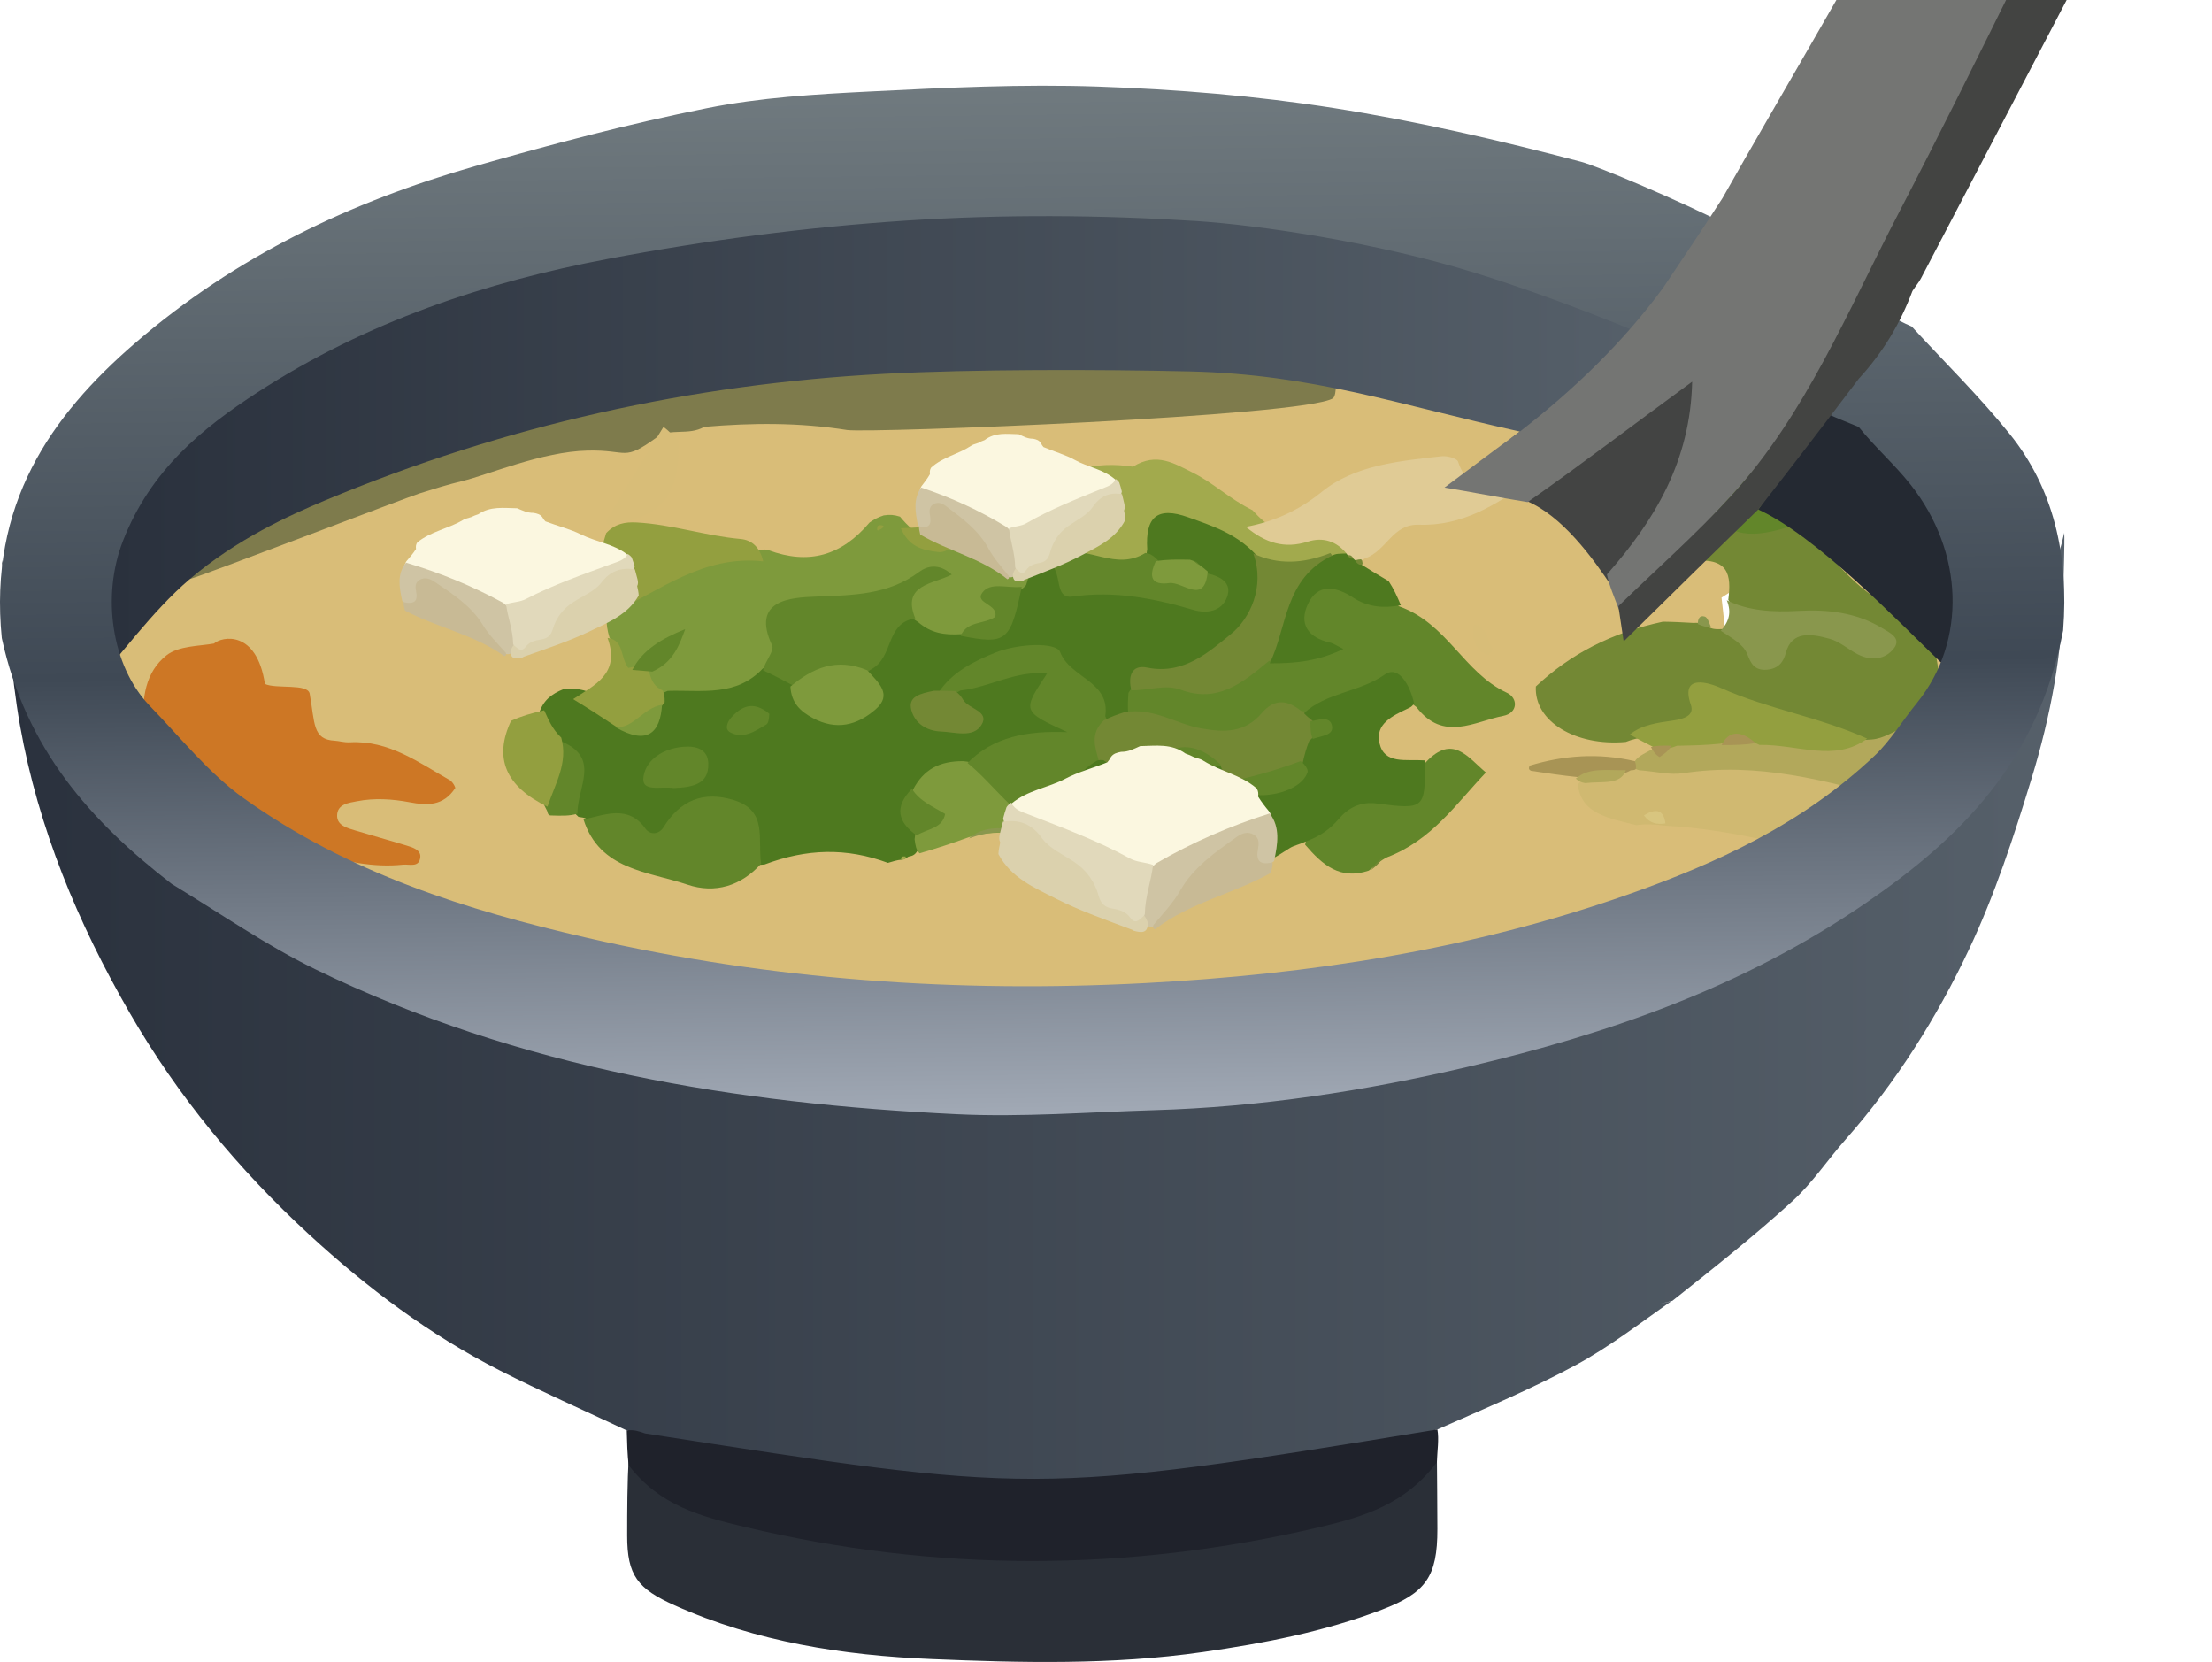 <?xml version="1.0" encoding="UTF-8" standalone="no"?>
<svg
   version="1.1"
   id="Layer_1"
   x="0px"
   y="0px"
   width="480.484"
   viewBox="0 0 480.484 360.934"
   enable-background="new 0 0 512 512"
   xml:space="preserve"
   sodipodi:docname="miso-soup.svg"
   inkscape:version="1.3.2 (1:1.3.2+202311252150+091e20ef0f)"
   height="360.934"
   xmlns:inkscape="http://www.inkscape.org/namespaces/inkscape"
   xmlns:sodipodi="http://sodipodi.sourceforge.net/DTD/sodipodi-0.dtd"
   xmlns:xlink="http://www.w3.org/1999/xlink"
   xmlns="http://www.w3.org/2000/svg"
   xmlns:svg="http://www.w3.org/2000/svg"><defs
   id="defs19"><linearGradient
     id="linearGradient27"
     inkscape:collect="always"><stop
       style="stop-color:#a1a9b5;stop-opacity:1;"
       offset="0"
       id="stop27" /><stop
       style="stop-color:#3f4955;stop-opacity:1;"
       offset="0.433"
       id="stop29" /><stop
       style="stop-color:#707a7f;stop-opacity:1;"
       offset="1"
       id="stop28" /></linearGradient><linearGradient
     id="linearGradient21"
     inkscape:collect="always"><stop
       style="stop-color:#2a313d;stop-opacity:1;"
       offset="0"
       id="stop21" /><stop
       style="stop-color:#56606a;stop-opacity:1;"
       offset="1"
       id="stop22" /></linearGradient><linearGradient
     inkscape:collect="always"
     xlink:href="#linearGradient21"
     id="linearGradient22"
     x1="17.093"
     y1="340.057"
     x2="464.97"
     y2="340.057"
     gradientUnits="userSpaceOnUse"
     gradientTransform="translate(-16.77,-33.326)" /><linearGradient
     inkscape:collect="always"
     xlink:href="#linearGradient21"
     id="linearGradient25"
     x1="41.066"
     y1="206.661"
     x2="377.733"
     y2="206.661"
     gradientUnits="userSpaceOnUse"
     gradientTransform="translate(-16.77,-33.326)" /><linearGradient
     inkscape:collect="always"
     xlink:href="#linearGradient27"
     id="linearGradient28"
     x1="224.583"
     y1="328.813"
     x2="222.656"
     y2="137.013"
     gradientUnits="userSpaceOnUse"
     spreadMethod="pad"
     gradientTransform="matrix(1,0,0,1.165,-16.77,-55.873)" /><clipPath
     clipPathUnits="userSpaceOnUse"
     id="clipPath29"><rect
       style="fill:#000000;fill-opacity:0;fill-rule:evenodd;stroke-width:1.333;stroke-linecap:round;stroke-linejoin:round;paint-order:markers stroke fill"
       id="rect30"
       width="480.484"
       height="360.934"
       x="-2.7657597e-06"
       y="85.073"
       rx="4.303"
       ry="4.303" /></clipPath></defs><sodipodi:namedview
   id="namedview19"
   pagecolor="#ffffff"
   bordercolor="#000000"
   borderopacity="0.25"
   inkscape:showpageshadow="2"
   inkscape:pageopacity="0.0"
   inkscape:pagecheckerboard="0"
   inkscape:deskcolor="#d1d1d1"
   inkscape:zoom="0.45437135"
   inkscape:cx="139.75353"
   inkscape:cy="-307.0176"
   inkscape:window-width="1874"
   inkscape:window-height="1043"
   inkscape:window-x="1966"
   inkscape:window-y="0"
   inkscape:window-maximized="1"
   inkscape:current-layer="g29"
   showguides="true" />



















<g
   id="g29"
   transform="translate(-1.650358e-8,-85.073)"
   clip-path="url(#clipPath29)"><path
     id="path4"
     style="fill:url(#linearGradient22)"
     d="m 0.388,206.695 c 5.27,20.239 20.12,32.246 37.366,43.73 0.449,1.315 1.607,-0.464 1.882,-0.514 0.909,-0.167 0.011,-3.352 -1.576,0.671 -14.276,36.195 233.755,161.307 321.188,118.13 1.006,-0.522 2.208,-0.667 3.701,-0.998 -6.602,4.639 -13.296,9.823 -20.643,13.803 -9.51,5.151 -19.54,9.34 -30.079,13.995 -11.008,2.76 -21.21,5.8 -31.574,8.107 -21.951,4.887 -44.304,3.923 -66.585,4.1 -25,0.199 -48.814,0.105 -72.524,-7.952 -1.522,-0.517 -3.792,-3.79 -5.406,-4.037 -9.225,-4.339 -18.567,-8.448 -27.648,-13.069 C 93.278,374.92 79.754,364.776 67.194,353.218 51.803,339.054 38.622,323.134 28.176,305.045 16.921,285.556 8.318,264.916 4.355,242.685 2.294,231.119 1.646,218.853 0.388,206.695 Z M 448.388,200.791 c 0.113,2.321 -0.17,9.579 -0.193,11.883 -0.144,14.111 -2.774,27.911 -6.882,41.386 -3.858,12.653 -8.01,25.367 -13.653,37.286 -7.012,14.81 -15.784,28.764 -26.746,41.162 -3.899,4.409 -7.204,9.432 -11.515,13.37 -8.199,7.49 -16.928,14.4 -26.134,21.699 -1.808,0.469 -3.01,0.614 -4.016,1.136 -74.159,39.451 -344.972,-35.443 -321.495,-118.287 1.536,-5.421 1.395,5.264 0,0 10.519,5.374 24.389,3.278 34.941,7.682 44.517,18.578 84.928,27.475 132.674,29.446 14.261,0.589 31.035,7.543 45.33,7.181 22.986,-0.582 45.702,-3.559 68.214,-8.1 30.325,-6.116 58.653,-17.392 85.498,-33.265 19.918,-11.777 38.592,-28.406 43.976,-52.579 z"
     sodipodi:nodetypes="ccssscscssscssssccsssssccscsscssc" /><path
     fill="#FDF8C9"
     opacity="1"
     stroke="none"
     d="m 373.943,214.862 c 0.486,4.044 0.809,7.561 1.443,14.448 11.406,-18.307 21.844,-35.059 32.967,-51.782 14.562,10.429 27.137,23.912 37.898,41.694 -3.309,5.967 -6.209,12.753 -9.996,17.762 -17.638,23.331 -38.407,36.578 -59.839,47.127 -38.112,18.76 -77.251,27.08 -116.945,30.018 -45.509,3.369 -90.663,-0.976 -135.363,-15.351 C 95.033,289.428 66.44,276.939 40.901,251.443 32.522,243.078 23.619,233.239 16.301,221.898 28.358,200.423 44.932,184.326 60.633,173.636 104.204,143.972 150.165,132.388 196.898,128.341 c 21.468,-1.859 43.054,-1.119 64.568,-0.297 29.943,1.144 59.55,7.511 88.768,18.412 -6.152,7.446 -12.303,14.891 -18.263,22.104 6.329,1.69 12.883,3.44 20.14,5.751 9.088,6.002 20.496,13.442 25.011,25.681 0.816,3.827 3.822,5.411 4.8,9.765"
     id="path9"
     style="fill:#d9bd78;fill-opacity:1;stroke-width:1"
     sodipodi:nodetypes="ccccscssscsssccccc" /><g
     id="g520"
     transform="matrix(1.635,0,0,1.33,-529.191,-177.316)"
     style="stroke-width:0.678"><path
       fill="#d0b971"
       opacity="1"
       stroke="none"
       d="m 567.817,337.045 c -7.451,-1.885 -14.523,-4.359 -22.799,-4.926 -1.681,-0.228 -2.615,-0.325 -3.937,-0.091 -3.678,-1.131 -7.382,-1.818 -7.793,-6.68 1.513,-2.316 4.159,-1.944 6.16,-3.613 0.679,-0.154 0.96,-0.175 1.667,-0.207 8.744,-0.028 17.11,-1.628 25.345,0.998 3.261,1.04 6.767,1.468 8.858,5.089 -2.587,3.253 -3.992,7.019 -7.501,9.43 z"
       id="path228"
       style="stroke-width:0.678" /><path
       fill="#b2a85b"
       opacity="1"
       stroke="none"
       d="m 575.579,327.916 c -9.336,-3.19 -18.413,-6.246 -28.346,-4.373 -1.714,0.323 -3.606,-0.292 -5.819,-0.49 -0.546,-0.207 -0.688,-0.397 -0.795,-0.943 0.454,-1.31 1.397,-1.666 2.464,-2.436 1.144,-0.772 1.72,-1.642 2.939,-2.345 1.937,-0.39 3.515,-0.604 5.499,-0.448 1.651,0.398 2.933,0.527 4.613,0.343 3.788,-0.555 7.172,-0.573 10.488,0.529 1.656,0.55 3.201,0.637 4.703,-1.197 3.724,-2.031 7.157,-5.262 10.769,0.071 0.324,1.604 -0.166,2.64 -0.894,4.03 -1.942,2.61 -3.643,4.866 -5.62,7.259 z"
       id="path229"
       style="stroke-width:0.678" /><path
       fill="#62862a"
       opacity="1"
       stroke="none"
       d="m 554.695,266.812 c 0.328,-0.015 0.499,0.052 0.937,0.18 6.916,1.318 10.997,9.925 7.653,16.481 -5.806,5.016 -10.058,4.482 -13.936,-1.575 -0.946,-1.477 -2.043,-2.505 -3.99,-3.333 -0.546,-0.462 -0.738,-0.679 -1.113,-1.292 -0.401,-1.294 -0.238,-2.125 0.467,-3.278 2.62,-2.212 5.032,-4.043 7.764,-5.959 0.645,-0.273 0.956,-0.48 1.491,-0.858 0.237,-0.15 0.568,-0.283 0.726,-0.366 z"
       id="path240"
       style="stroke-width:0.678" /><path
       fill="#738834"
       opacity="1"
       stroke="none"
       d="m 544.592,273.751 c 0.362,0.679 0.394,1.495 0.437,2.717 -0.569,3.41 -2.524,4.293 -5.68,3.673 -0.83,-0.203 -1.308,-0.212 -2.14,-0.28 1.226,-3.143 4.548,-4.047 7.383,-6.111 z"
       id="path241"
       style="stroke-width:0.678" /><path
       fill="#544b40"
       opacity="1"
       stroke="none"
       d="m 553.941,267.13 c -0.025,0.138 -0.317,0.377 -0.875,0.718 0.025,-0.138 0.317,-0.377 0.875,-0.718 z"
       id="path244"
       style="stroke-width:0.678" /><path
       fill="#2d3440"
       opacity="1"
       stroke="none"
       d="m 575.835,290.733 c -0.095,0.011 -0.281,-0.149 -0.546,-0.488 0.088,6.4e-4 0.265,0.166 0.546,0.488 z"
       id="path270"
       style="stroke-width:0.678" /><path
       fill="#738834"
       opacity="1"
       stroke="none"
       d="m 561.566,283.204 c 5.333,3.36 7.452,9.646 12.863,12.772 1.397,0.807 2.586,1.973 4.192,3.102 0.805,1.269 1.289,2.411 1.976,3.793 0.306,1.3 0.407,2.36 0.594,3.815 0.949,3.465 0.405,6.484 -0.3,9.892 -3.229,-3.076 -5.478,1.168 -8.554,1.456 -6.374,0.719 -11.544,-2.17 -16.874,-4.18 -2.235,-0.843 -3.818,-1.663 -5.502,0.762 -2.397,3.454 -6.781,2.071 -10.314,3.821 -6.672,0.727 -12.187,-3.361 -11.939,-9.06 4.649,-5.357 10.052,-8.76 16.873,-10.575 1.464,0.016 2.549,0.105 4.04,0.2 1.005,-0.057 1.52,0.111 2.148,0.742 0.383,0.216 0.56,0.238 1.003,0.281 1.755,-0.043 3.271,-0.167 4.526,0.864 1.181,0.97 2.063,0.901 3.448,-0.01 3.841,-2.528 4.862,-2.462 9.65,-0.716 -1.324,-0.602 -2.616,-1.255 -4.155,-1.172 -1.48,0.08 -2.986,-0.134 -4.448,0.106 -3.323,0.546 -5.841,-0.403 -7.52,-3.851 0.427,-4.09 0.112,-7.085 -5.074,-6.307 -1.717,0.258 -3.051,-0.94 -4.833,-1.805 -4.03,-4.528 0.916,-6.533 2.465,-9.842 2.417,-0.272 4.156,0.982 4.927,2.75 2.311,5.291 6.085,5.074 10.806,3.163 z"
       id="path281"
       style="stroke-width:0.678" /><path
       fill="#a89455"
       opacity="1"
       stroke="none"
       d="m 533.279,324.173 c -2.207,-0.276 -4.006,-0.621 -6.208,-1.025 -0.355,-0.231 -0.307,-0.404 -0.203,-0.84 4.584,-1.703 9.17,-2.112 13.992,-0.738 0.152,0.492 0.15,0.687 0.149,1.174 9.7e-4,0.292 -0.457,0.317 -0.687,0.322 -2.177,1.512 -4.505,0.663 -7.043,1.108 z"
       id="path317"
       style="stroke-width:0.678" /><path
       fill="#b2a85b"
       opacity="1"
       stroke="none"
       d="m 533.019,324.42 c 1.73,-1.862 4.033,-1.32 6.646,-1.372 -0.712,2.475 -3.038,1.766 -5.4,2.111 -0.65,-0.137 -0.88,-0.343 -1.246,-0.739 z"
       id="path321"
       style="stroke-width:0.678" /><path
       fill="#d8c57f"
       opacity="1"
       stroke="none"
       d="m 544.925,331.735 c -1.073,0.22 -2.1,0.016 -2.858,-1.306 1.364,-1.051 2.599,-1.183 2.858,1.306 z"
       id="path322"
       style="stroke-width:0.678" /><path
       fill="#939f3f"
       opacity="1"
       stroke="none"
       d="m 543.285,319.242 c -1.196,-0.759 -2.038,-1.284 -3.093,-2.018 1.557,-1.585 3.677,-1.924 5.802,-2.298 1.377,-0.242 2.803,-0.808 2.311,-2.535 -1.505,-5.273 2.548,-3.567 4.068,-2.726 6.094,3.371 12.998,4.694 19.354,8.224 -4.268,3.92 -9.184,0.935 -14.305,1.028 -1.808,-1.147 -3.332,-1.14 -5.19,-0.202 -1.965,0.253 -3.659,0.291 -5.775,0.341 -1.153,0.548 -1.942,0.736 -3.172,0.185 z"
       id="path323"
       style="stroke-width:0.678" /><path
       fill="#a89455"
       opacity="1"
       stroke="none"
       d="m 552.385,318.949 c 0.897,-2.304 2.487,-2.526 4.504,-0.348 -1.259,0.318 -2.669,0.342 -4.504,0.348 z"
       id="path324"
       style="stroke-width:0.678" /><path
       fill="#a89455"
       opacity="1"
       stroke="none"
       d="m 543.002,319.276 c 0.705,-0.261 1.482,-0.255 2.645,-0.228 -0.14,0.604 -0.668,1.187 -1.496,1.854 -0.56,-0.397 -0.819,-0.878 -1.149,-1.626 z"
       id="path325"
       style="stroke-width:0.678" /><path
       fill="#89974d"
       opacity="1"
       stroke="none"
       d="m 553.075,295.301 c 2.852,1.74 6.111,1.967 9.5,1.734 3.911,-0.27 7.65,0.285 10.929,2.668 1.209,0.878 2.868,1.768 1.734,3.515 -1.132,1.744 -2.966,2.058 -4.811,0.877 -1.25,-0.8 -2.32,-2.034 -3.668,-2.495 -2.428,-0.83 -5.059,-1.363 -5.845,2.315 -0.299,1.397 -0.933,2.564 -2.5,2.726 -1.757,0.181 -2.173,-1.194 -2.593,-2.489 -0.555,-1.707 -2,-2.604 -3.541,-3.869 1.067,-1.485 1.466,-2.952 0.796,-4.982 z"
       id="path343"
       style="stroke-width:0.678" /><path
       fill="#89974d"
       opacity="1"
       stroke="none"
       d="m 545.787,276.963 c 1.228,1.958 1.247,3.752 -0.594,5.21 -1.334,1.056 -2.226,2.312 -2.161,4.463 -3.058,-0.626 -4.18,-2.855 -4.033,-6.293 1.789,-1.352 3.581,-2.308 5.707,-3.367 0.5,-0.08 0.666,-0.059 1.081,-0.013 z"
       id="path344"
       style="stroke-width:0.678" /><path
       fill="#89974d"
       opacity="1"
       stroke="none"
       d="m 550.966,299.66 c -0.502,0.093 -1.015,-0.093 -1.732,-0.466 -0.021,-0.755 0.193,-1.508 0.906,-1.233 0.395,0.153 0.551,0.926 0.826,1.698 z"
       id="path345"
       style="stroke-width:0.678" /></g><path
     fill="#7e7b4c"
     opacity="1"
     stroke="none"
     d="m 133.999,170.806 c 21.937,-2.233 96.046,-11.567 118.385,-11.141 2.428,0.02 4.388,0.142 6.76,0.392 2.133,2.411 91.901,-7.095 31.446,-1.915 -2.126,0.182 0.755,11.669 -1.035,13.423 -0.576,0.313 -1.554,-6.116 0,0 -6.305,3.947 -100.24,7.59 -105.524,6.899 -10.452,-1.658 -20.559,-1.576 -31.053,-0.69 -3.454,1.978 -7.393,0.158 -10.311,2.274 -7.419,5.38 -6.105,2.672 -15.009,2.875 -9.954,0.227 -21.544,5.246 -27.233,6.621 -3.105,0.75 -6.155,1.695 -9.259,2.672 -2.835,0.892 -46.934,17.795 -49.94,18.615 -5.013,0.069 -4.027,-3.072 -8.586,-2.116 -1.569,0.329 32.35,-12.473 30.653,-14.008 0.872,-3.009 3.324,-3.663 5.764,-4.164 14.781,-3.035 29.065,-7.684 43.226,-12.836 7.042,-2.562 14.344,-4.408 21.717,-6.902 z"
     id="path274"
     sodipodi:nodetypes="cccsccccsssscscssc" /><path
     fill="#F8D857"
     opacity="1"
     stroke="none"
     d="m 330.145,178.797 c -26.505,-5.862 -44.897,-12.432 -71.732,-13.062 -19.281,-0.452 -47.113,-0.497 -66.352,0.525 -41.882,2.226 -82.406,11.17 -121.455,27.488 -7.793,3.257 -19.159,8.397 -29.38,17.084 -8.233,6.997 -15.641,17.397 -20.485,22.52 -8.252,-6.788 -2.85,-35.93 1.914,-46.391 5.999,-13.174 17.93,-22.118 29.969,-28.816 23.728,-13.201 52.531,-23.938 79.069,-28.247 21.459,-3.484 43.191,-5.047 64.893,-6.261 20.892,-1.169 42.38,-0.739 63.28,0.406 34.307,1.879 71.831,10.106 104.825,21.456 -8.37,12.006 -23.632,27.092 -36.92,35.063 z"
     id="path10"
     style="fill:url(#linearGradient25);fill-opacity:1"
     sodipodi:nodetypes="csssscsssssccc" /><path
     fill="#434443"
     opacity="1"
     stroke="none"
     d="m 350.263,212.691 c -4.347,-6.553 -10.921,-15.579 -18.674,-18.823 11.34,-8.698 27.728,-21.902 40.157,-30.97 -0.387,17.253 -11.106,38.067 -21.483,49.793 z"
     id="path12"
     sodipodi:nodetypes="cccc" /><path
     fill="#E68438"
     opacity="1"
     stroke="none"
     d="m 312.114,400.643 c 0.039,5.494 0.102,10.989 0.112,16.483 0.018,10.395 -2.53,13.89 -12.103,17.541 -12.553,4.788 -25.548,7.281 -38.835,9.187 -19.68,2.824 -39.426,2.335 -59.055,1.518 -18.997,-0.791 -37.94,-3.705 -55.674,-11.656 -8.07,-3.618 -10.332,-6.483 -10.328,-15.139 0.003,-5.662 0.016,-11.325 0.347,-17.271 6.693,8.179 16.259,11.021 25.761,13.289 41.113,9.812 82.345,9.743 123.481,0.108 9.882,-2.314 19.593,-5.524 26.294,-14.06 z"
     id="path6"
     style="fill:#2a2f37;fill-opacity:1" /><path
     fill="#A93025"
     opacity="1"
     stroke="none"
     d="m 312.114,402.643 c -6.836,9.05 -15.697,11.792 -25.677,14.129 -41.547,9.731 -83.193,9.801 -124.716,-0.109 -9.598,-2.291 -18.429,-4.623 -25.143,-13.357 -0.326,-2.225 -0.357,-5.099 -0.439,-7.577 1.594,-0.188 2.46,0.123 3.998,0.645 84.092,13.021 84.092,13.561 172.091,-0.864 0.387,2.13 -0.033,4.669 -0.114,7.132 z"
     id="path7"
     style="fill:#1f222b;fill-opacity:1;stroke-width:1"
     sodipodi:nodetypes="cssccccc" /><g
     id="g519"
     transform="matrix(1.592,0,0,1.504,-369.617,-217.584)"
     style="stroke-width:0.646"><path
       fill="#4e791f"
       opacity="1"
       stroke="none"
       d="m 357.33,324.126 c -0.342,0.554 -0.63,0.697 -1.196,0.802 -0.358,0.213 -0.477,0.383 -0.885,0.438 -0.721,0.056 -1.152,0.228 -1.927,0.463 -5.735,-2.241 -11.131,-2.035 -16.828,0.231 -3.085,0.41 -2.736,-1.713 -3.146,-3.442 -0.812,-3.43 -4.02,-5.162 -6.162,-2.77 -5.457,6.094 -10.01,1.886 -15.214,-0.486 -0.325,-0.113 -0.693,-0.12 -0.869,-0.175 -1.493,-1.412 -2.369,-2.926 -1.444,-4.836 1.191,-2.459 -0.458,-3.533 -2.397,-4.912 -1.455,-1.565 -1.94,-3.066 -1.544,-5.218 0.593,-1.85 1.64,-2.756 3.376,-3.494 3.236,-0.386 5.256,1.377 7.756,2.901 2.14,1.145 4.229,3.101 4.703,-1.374 0.139,-0.84 0.329,-1.29 0.87,-1.983 4.132,-2.2 8.827,-1.256 12.891,-3.895 2.001,0.261 3.702,0.269 5.133,1.932 0.692,0.774 1.082,1.305 1.451,1.852 1.373,2.037 3.042,3.647 5.723,2.776 2.587,-0.841 1.65,-3.245 2.003,-5.45 1.814,-3.116 1.672,-7.39 6.538,-7.964 2.513,-0.39 4.264,0.961 6.574,1.4 4.661,2.196 4.989,1.977 7.577,-4.938 0.36,-1.281 1.045,-2.041 1.358,-3.366 0.275,-0.563 0.423,-0.769 0.877,-1.207 0.768,-0.447 1.254,-0.564 2.129,-0.537 6.291,5.372 14.196,4.21 21.101,6.329 0.263,0.081 0.498,-0.398 0.414,-1.019 -0.285,-0.565 -0.491,-0.875 -0.932,-1.38 -0.597,-0.41 -0.971,-0.614 -1.663,-0.947 -1.48,-0.509 -2.754,-0.112 -4.23,-0.854 -0.75,-0.562 -1.115,-0.963 -1.632,-1.783 -1.225,-2.758 -0.81,-4.873 1.122,-6.583 2.051,-1.816 4.109,-1.116 6.347,-0.109 2.813,1.266 5.837,2.076 8.391,4.627 3.685,5.883 1.299,13.714 -4.184,17.241 -3.517,2.262 -7.784,2.275 -11.218,5.036 -0.328,1.104 -0.741,1.768 -1.182,2.845 -0.982,1.153 -1.948,1.523 -3.428,1.546 -2.754,-2.421 -5.777,-4.273 -7.169,-7.473 -0.78,-1.793 -2.168,-2.121 -3.592,-1.87 -4.164,0.736 -8.422,1.423 -11.389,5.404 -0.243,0.766 -0.533,1.547 -0.185,1.611 0.43,0.079 0.443,-0.715 0.554,-1.164 0.12,-0.485 0.242,-0.968 0.653,-1.71 2.067,-2.073 4.499,-2.694 6.846,-3.431 5.297,-1.663 6.09,-1.177 7.204,4.179 0.101,0.484 0.144,0.973 0.358,1.43 2.607,5.571 2.606,5.573 -3.758,6.644 -2.629,0.443 -5.04,1.568 -7.84,2.574 -2.293,1.52 -4.851,1.841 -6.842,3.858 -2.976,2.105 -0.854,4.079 -0.364,6.364 -0.158,0.777 -0.366,1.181 -0.731,1.886 z"
       id="path409-9"
       style="stroke-width:0.646" /><path
       fill="#62862a"
       opacity="1"
       stroke="none"
       d="m 311.79,319.569 c 2.879,-0.653 6.079,-2.202 8.445,1.315 0.641,0.953 1.85,0.864 2.484,-0.222 2.232,-3.82 5.414,-5.298 9.653,-3.869 4.569,1.54 3.151,5.568 3.646,9.161 -2.712,3.202 -6.288,4.368 -10.067,3.014 -5.319,-1.906 -11.948,-2.067 -14.161,-9.399 z"
       id="path410"
       style="stroke-width:0.646" /><path
       fill="#62862a"
       opacity="1"
       stroke="none"
       d="m 308.573,308.211 c 5.648,2.351 2.397,6.551 2.377,10.52 -1.082,0.349 -2.143,0.296 -3.605,0.254 -0.401,0.011 -0.475,-0.431 -0.516,-0.651 -2.041,-3.81 -0.621,-6.909 1.744,-10.123 z"
       id="path413"
       style="stroke-width:0.646" /><path
       fill="#939f3f"
       opacity="1"
       stroke="none"
       d="m 301.9,305.32 c 1.484,-0.716 2.827,-1.105 4.519,-1.519 0.609,1.367 1.064,2.666 2.33,3.948 0.948,3.676 -0.795,6.549 -1.878,9.974 -5.713,-2.929 -7.365,-7.027 -4.971,-12.402 z"
       id="path417"
       style="stroke-width:0.646" /><path
       fill="#7e9a3c"
       opacity="1"
       stroke="none"
       d="m 357.632,324.448 c -0.475,-0.536 -0.555,-1.083 -0.669,-2.043 0.43,-2.594 -0.843,-4.682 -0.219,-7.149 1.445,-2.92 3.593,-4.135 6.86,-4.117 5.155,0.57 10.848,5.322 11.608,9.899 -3.653,0.95 -7.16,-0.188 -10.888,1.1 -2.335,0.892 -4.316,1.596 -6.693,2.31 z"
       id="path444"
       style="stroke-width:0.646" /><path
       fill="#89974d"
       opacity="1"
       stroke="none"
       d="m 364.371,322.312 c 2.638,-2.542 6.21,-0.995 9.979,-1.269 0.833,-0.358 1.288,-0.632 2.202,-0.825 0.937,0.105 1.408,0.348 2.053,1.039 0.709,1.276 1.369,2.188 0.578,3.633 -4.704,-2.065 -9.025,-4.938 -14.811,-2.578 z"
       id="path445"
       style="stroke-width:0.646" /><path
       fill="#62862a"
       opacity="1"
       stroke="none"
       d="m 379.085,325.383 c -0.437,-1.022 -0.693,-1.843 -1.094,-2.957 0.274,-0.724 0.783,-0.914 1.747,-0.645 1.545,0.993 2.177,2.079 2.241,3.827 -0.164,0.503 -0.347,0.675 -0.874,0.694 -0.843,-0.342 -1.342,-0.531 -2.021,-0.919 z"
       id="path446"
       style="stroke-width:0.646" /><path
       fill="#89974d"
       opacity="1"
       stroke="none"
       d="m 380.902,326.373 c 0.064,-0.27 0.268,-0.316 0.784,-0.398 0.312,-0.036 0.337,0.427 0.34,0.658 -0.326,0.142 -0.655,0.053 -1.124,-0.26 z"
       id="path447"
       style="stroke-width:0.646" /><path
       fill="#a2aa4d"
       opacity="1"
       stroke="none"
       d="m 355.137,325.333 c -0.071,-0.345 0.123,-0.479 0.582,-0.424 0.092,0.354 -0.101,0.502 -0.582,0.424 z"
       id="path449"
       style="stroke-width:0.646" /><path
       fill="#62862a"
       opacity="1"
       stroke="none"
       d="m 426.738,311.274 c 3.655,-4.084 5.677,-0.71 8.174,1.506 -4.034,4.477 -7.328,9.741 -13.482,12.241 -0.941,0.503 -1.475,1.03 -2.243,1.718 -0.214,0.182 -0.241,0.208 -0.261,0.21 -3.895,1.386 -6.285,-0.789 -8.682,-3.748 0.818,-4.657 4.434,-8.259 8.828,-8.065 3.447,0.152 5.583,-1.106 7.666,-3.862 z"
       id="path451"
       style="stroke-width:0.646" /><path
       fill="#738834"
       opacity="1"
       stroke="none"
       d="m 419.261,326.846 c 0.216,-0.5 0.72,-1.075 1.519,-1.721 -0.214,0.501 -0.722,1.073 -1.519,1.721 z"
       id="path453"
       style="stroke-width:0.646" /><path
       fill="#d8bd78"
       opacity="1"
       stroke="none"
       d="m 433.231,291.368 c 1.705,0.223 1.653,1.944 2.586,3.39 0.004,0.508 -0.207,0.731 -0.618,1.08 -1.902,-0.787 -2.174,-2.359 -1.969,-4.469 z"
       id="path464"
       style="stroke-width:0.646" /><path
       fill="#7e9a3c"
       opacity="1"
       stroke="none"
       d="m 315.319,293.259 c -0.29,-1.015 -0.372,-1.746 -0.416,-2.845 3.106,-5.504 7.65,-8.334 13.576,-8.884 1.961,-0.182 3.954,0.018 6.264,-0.494 0.983,-0.329 1.673,-0.599 2.279,-0.361 5.469,2.145 9.938,0.834 13.792,-3.987 0.692,-0.498 1.117,-0.742 1.938,-1.033 0.88,-0.132 1.381,-0.089 2.219,0.182 2.076,2.662 4.166,4.02 7.326,2.563 3.011,-1.388 5.634,-1.431 7.278,2.186 0.452,0.995 2.021,0.981 3.046,2.113 0.076,1.089 -0.093,1.926 -0.452,3.029 -0.708,0.901 -1.891,1.284 -1.896,1.941 -0.035,4.62 -3.269,4.926 -6.968,5.142 -2.291,0.146 -4.111,-0.139 -5.879,-1.765 -1.889,-1.272 -3.164,-2.455 -2.329,-3.766 -1.855,2.724 -5.686,2.563 -9.164,2.562 -3.38,-0.001 -5.863,0.311 -6.192,4.388 -0.145,1.794 -1.41,2.903 -3.48,3.522 -3.647,4.107 -8.223,3.106 -12.979,3.241 -2.102,1.031 -2.706,-0.042 -3.223,-1.716 0.403,-3.266 3.194,-4.19 5.01,-6.348 0.414,-0.477 0.645,-0.648 0.927,-0.725 0.323,-0.088 0.241,-0.067 -0.469,0.266 -2.428,2.356 -4.676,4.449 -7.647,6.06 -2.348,-1.138 -1.422,-3.439 -2.561,-5.27 z"
       id="path465"
       style="stroke-width:0.646" /><path
       fill="#62862a"
       opacity="1"
       stroke="none"
       d="m 423.083,288.792 c 6.589,2.488 8.795,9.569 14.675,12.468 1.584,0.781 1.518,2.94 -0.472,3.343 -3.896,0.79 -8.183,3.827 -11.855,-1.273 -2.204,-1.86 -4.382,-2.314 -6.426,-0.64 -2.544,2.084 -6.311,-0.553 -8.844,2.577 -1.575,0.636 -3.055,0.199 -4.186,1.013 -7.039,5.064 -13.35,1.273 -19.867,-1.932 -0.08,-1.13 -0.036,-1.904 0.031,-3.066 0.975,-1.715 2.399,-2.244 3.885,-2.097 5.061,0.5 9.592,-1.181 14.394,-3.296 3.296,-0.408 5.14,-0.95 4.315,-5.01 -0.956,-4.704 3.602,-7.759 8.094,-5.863 2.132,0.9 4.211,2.01 6.256,3.776 z"
       id="path467"
       style="stroke-width:0.646" /><path
       fill="#62862a"
       opacity="1"
       stroke="none"
       d="m 377.156,321.045 c -0.781,0.125 -1.234,0.099 -2.029,0.041 -4.78,-2.084 -7.162,-6.412 -10.942,-9.681 3.518,-3.785 8.131,-4.684 13.625,-4.45 -6.194,-3.014 -6.194,-3.014 -2.781,-8.452 -4.254,-0.497 -7.664,1.929 -11.807,2.437 -1.059,0.671 -1.825,0.791 -2.98,0.258 1.834,-2.882 4.676,-4.426 7.74,-5.731 3.106,-1.323 8.317,-1.55 8.843,-0.072 1.328,3.73 6.873,4.194 6.153,9.257 1.062,2.392 1.046,4.45 0.13,6.86 -3.215,2.598 -3.898,6.304 -5.952,9.533 z"
       id="path468"
       style="stroke-width:0.646" /><path
       fill="#a2aa4d"
       opacity="1"
       stroke="none"
       d="m 377.171,281.37 c 0.389,-0.697 0.935,-1.078 1.54,-1.299 1.306,-0.478 3.357,0.029 3.576,-1.92 0.23,-2.045 -1.611,-2.576 -3.186,-3.151 -1.609,-0.587 -4.064,-0.605 -3.725,-3.064 0.279,-2.023 2.468,-2.413 4.187,-2.946 2.239,-0.694 4.521,-0.786 7.196,-0.369 3.242,-2.161 5.713,-0.409 8.152,0.859 2.786,1.449 5.004,3.782 8.149,5.422 2.058,2.38 3.813,3.756 6.982,2.473 2.683,-1.086 5.167,-0.222 6.161,3.307 -0.343,0.861 -0.717,1.228 -1.572,1.61 -4.07,1.481 -7.825,3.589 -11.253,-1.135 -2.655,-2.933 -5.888,-4.018 -9.096,-5.232 -4.223,-1.598 -5.853,-0.034 -5.583,4.601 -0.291,3.166 -2.202,4.061 -4.516,3.653 -2.36,-0.416 -4.939,-0.541 -7.012,-2.808 z"
       id="path469"
       style="stroke-width:0.646" /><path
       fill="#62862a"
       opacity="1"
       stroke="none"
       d="m 336.285,298.022 c 0.24,-1.269 1.58,-2.802 1.233,-3.588 -2.932,-6.626 2.608,-6.913 5.974,-7.052 5.079,-0.21 9.868,-0.233 14.092,-3.57 1.118,-0.883 2.743,-1.259 4.449,0.382 -2.475,1.4 -6.888,1.392 -4.981,6.33 -4.076,0.644 -2.91,5.561 -5.952,7.326 -3.341,2.396 -6.94,2.273 -10.773,2.333 -1.451,-0.814 -2.588,-1.446 -4.042,-2.161 z"
       id="path470"
       style="stroke-width:0.646" /><path
       fill="#738834"
       opacity="1"
       stroke="none"
       d="m 382.145,311.268 c -0.578,-2.214 -1.263,-4.104 0.624,-6.002 1.007,-0.54 1.798,-0.85 2.902,-1.216 3.94,-0.637 6.891,1.674 10.249,2.335 3.353,0.66 6.124,0.659 8.417,-2.187 1.476,-1.833 3.196,-2.177 5.331,-0.327 0.817,0.151 1.319,0.299 2.038,0.913 0.641,1.045 0.735,1.845 0.746,3.073 -0.003,1.562 -0.293,2.609 -1.368,3.788 -3.464,2.85 -7.302,3.323 -11.563,3.675 -0.925,-0.229 -1.401,-0.472 -2.113,-1.068 -3.084,-4.483 -3.084,-4.483 -10.003,-0.142 -0.823,0.081 -1.296,0.022 -2.116,-0.151 -1.065,-0.28 -1.616,-0.734 -2.384,-1.499 -0.392,-0.448 -0.524,-0.648 -0.76,-1.192 z"
       id="path471"
       style="stroke-width:0.646" /><path
       fill="#738834"
       opacity="1"
       stroke="none"
       d="m 403.177,281.164 c 3.304,1.621 6.706,1.522 10.508,-0.071 2.091,2.631 0.07,3.62 -1.717,4.378 -2.323,0.986 -3.402,2.621 -2.911,4.972 0.677,3.242 -0.965,4.871 -3.826,6.296 -3.606,3.18 -6.984,6.045 -11.946,4.095 -2.133,-0.839 -4.252,0.109 -6.751,0.073 -0.439,-1.834 -0.087,-3.769 2.178,-3.274 5.017,1.098 8.587,-2.429 11.414,-4.844 2.587,-2.209 4.681,-6.82 3.05,-11.625 z"
       id="path472"
       style="stroke-width:0.646" /><path
       fill="#62862a"
       opacity="1"
       stroke="none"
       d="m 376.729,281.103 c 4.01,-1.114 7.661,2.634 11.717,-0.025 0.576,0.066 0.88,0.277 1.372,0.691 1.927,2.209 4.238,2.47 6.999,2.247 2.083,0.459 3.476,1.509 2.762,3.475 -0.741,2.04 -2.748,2.381 -4.571,1.815 -5.386,-1.67 -10.708,-2.794 -16.476,-1.936 -2.734,0.407 -1.186,-3.693 -3.349,-4.986 0.311,-0.577 0.8,-0.869 1.547,-1.281 z"
       id="path473"
       style="stroke-width:0.646" /><path
       fill="#7e9a3c"
       opacity="1"
       stroke="none"
       d="m 340.018,300.371 c 3.039,-2.684 6.248,-4.199 10.486,-2.354 1.558,1.817 3.459,3.502 1.144,5.639 -2.529,2.335 -5.387,3.08 -8.574,1.263 -1.641,-0.936 -2.934,-2.127 -3.056,-4.548 z"
       id="path474"
       style="stroke-width:0.646" /><path
       fill="#939f3f"
       opacity="1"
       stroke="none"
       d="m 320.63,297.9 c 0.386,1.339 0.578,2.339 1.914,2.995 0.3,0.542 0.321,0.972 0.318,1.724 -1.697,2.18 -2.798,5.05 -6.541,3.598 -2.096,-1.461 -3.867,-2.702 -5.953,-4.028 2.826,-1.999 6.505,-3.595 4.698,-8.841 2.267,0.318 1.673,2.632 2.82,4.333 0.913,-0.202 1.65,-0.423 2.744,0.219 z"
       id="path475"
       style="stroke-width:0.646" /><path
       fill="#939f3f"
       opacity="1"
       stroke="none"
       d="m 355.09,277.517 c 6.1,-0.313 12.484,-1.064 17.734,4.098 0.169,0.469 0.157,0.644 0.094,1.077 -1.528,0.26 -3.006,0.296 -4.482,0.249 -0.643,-0.021 -1.834,-0.187 -1.84,-0.329 -0.316,-7.095 -4.244,-1.416 -6.33,-1.657 -2.359,-0.272 -4.12,-0.849 -5.176,-3.438 z"
       id="path476"
       style="stroke-width:0.646" /><path
       fill="#738834"
       opacity="1"
       stroke="none"
       d="m 359.58,300.981 c 1.078,-0.021 1.808,0.009 2.896,0.036 0.611,0.423 0.873,0.842 1.113,1.274 0.737,1.326 3.67,1.623 2.493,3.626 -1.13,1.923 -3.614,1.021 -5.519,0.946 -1.976,-0.078 -3.57,-1.189 -4.045,-3.096 -0.499,-2.003 1.235,-2.376 3.062,-2.787 z"
       id="path477"
       style="stroke-width:0.646" /><path
       fill="#62862a"
       opacity="1"
       stroke="none"
       d="m 324.07,315.026 c -1.81,-0.307 -4.481,0.698 -4.088,-1.72 0.394,-2.426 2.698,-3.996 5.393,-4.236 1.798,-0.16 3.411,0.323 3.442,2.487 0.041,2.875 -2.049,3.366 -4.747,3.469 z"
       id="path478"
       style="stroke-width:0.646" /><path
       fill="#62862a"
       opacity="1"
       stroke="none"
       d="m 363.257,293.042 c 0.828,-2.157 3.196,-1.65 4.694,-2.722 0.511,-1.851 -2.825,-1.946 -1.764,-3.486 1.117,-1.621 3.288,-0.645 5.39,-0.855 -1.533,7.89 -2.086,8.368 -8.32,7.063 z"
       id="path479"
       style="stroke-width:0.646" /><path
       fill="#62862a"
       opacity="1"
       stroke="none"
       d="m 356.594,315.127 c 1.048,1.81 2.908,2.582 4.532,3.639 -0.368,2.101 -2.332,2.096 -3.885,3.093 -2.585,-1.905 -3.077,-4.114 -0.647,-6.731 z"
       id="path480"
       style="stroke-width:0.646" /><path
       fill="#7e9a3c"
       opacity="1"
       stroke="none"
       d="m 396.957,283.759 c -0.431,4.966 -3.397,1.41 -5.26,1.67 -2.409,0.337 -2.843,-0.867 -1.824,-3.165 1.501,-0.267 2.87,-0.243 4.65,-0.209 0.661,0.199 0.908,0.392 1.317,0.755 0.438,0.351 0.696,0.555 1.117,0.949 z"
       id="path481"
       style="stroke-width:0.646" /><path
       fill="#62862a"
       opacity="1"
       stroke="none"
       d="m 337.14,304.306 c -0.046,0.723 -0.103,1.356 -0.427,1.556 -1.496,0.921 -3.064,2.149 -4.901,1.13 -0.823,-0.457 -0.403,-1.515 0.135,-2.151 1.427,-1.69 3.067,-2.432 5.192,-0.535 z"
       id="path482"
       style="stroke-width:0.646" /><path
       fill="#7e9a3c"
       opacity="1"
       stroke="none"
       d="m 316.196,306.264 c 2.499,0.092 3.657,-2.766 6.305,-3.27 -0.226,3.987 -1.959,5.927 -6.305,3.27 z"
       id="path483"
       style="stroke-width:0.646" /><path
       fill="#62862a"
       opacity="1"
       stroke="none"
       d="m 395.851,282.798 c -0.124,0.029 -0.377,-0.158 -0.76,-0.557 0.125,-0.03 0.379,0.155 0.76,0.557 z"
       id="path484"
       style="stroke-width:0.646" /><path
       fill="#939f3f"
       opacity="1"
       stroke="none"
       d="m 314.304,280.61 c 0.151,-0.986 0.329,-1.544 0.572,-2.389 1.227,-1.384 2.579,-1.634 4.169,-1.543 4.808,0.275 9.371,1.934 14.148,2.38 1.599,0.149 2.662,1.228 3.115,3.232 -8.198,-0.951 -14.106,4.254 -21.014,7.679 -1.82,-2.842 -0.762,-5.93 -0.991,-9.36 z"
       id="path486"
       style="stroke-width:0.646" /><path
       fill="#4e791f"
       opacity="1"
       stroke="none"
       d="m 409.927,311.33 c 0.252,-1.17 0.465,-1.995 0.866,-3.082 1.032,-0.996 1.354,-1.817 0.392,-3.012 -0.482,-0.384 -0.72,-0.595 -1.092,-1.015 3.035,-3.006 7.542,-3.006 11.033,-5.59 1.872,-1.386 3.43,1.536 3.982,4.135 -0.235,0.507 -0.545,0.625 -0.839,0.773 -2.109,1.06 -4.494,2.217 -3.872,5.028 0.679,3.065 3.554,2.274 6.176,2.462 0.101,7.016 -0.002,7.137 -6.57,6.222 -2.23,-0.311 -3.924,0.682 -5.16,2.228 -1.183,1.481 -2.537,2.494 -4.553,3.29 -0.897,0.43 -1.589,0.556 -2.122,0.916 -4.874,3.291 -4.95,3.336 -7.224,-2.382 -1.285,-3.23 -3.501,-2.388 -5.122,-0.987 -3.548,3.066 -6.024,4.215 -7.479,-1.758 -0.505,-2.075 -2.45,-3.753 -4.986,-3.226 -3.162,0.657 -3.363,3.248 -3.27,6.267 -0.484,0.42 -0.986,0.44 -1.863,0.498 -0.638,-0.129 -0.876,-0.325 -1.243,-0.724 0.649,-3.813 0.795,-7.758 4.767,-10.248 0.293,-0.199 0.757,-0.143 0.99,-0.123 0.781,0.536 1.324,1.058 2.083,1.763 0.649,0.193 1.086,0.197 1.853,0.205 1.299,0.11 2.376,0.438 3.142,-0.363 2.609,-2.727 5.543,-2.286 8.886,-0.807 0.308,0.645 0.33,1.07 0.368,1.813 3.971,1.259 7.796,1.586 10.857,-2.281 z"
       id="path500"
       style="stroke-width:0.646" /><path
       fill="#4e791f"
       opacity="1"
       stroke="none"
       d="m 405.417,297.006 c 2.41,-5.141 1.927,-12.206 8.525,-15.552 0.521,-0.293 0.931,-0.259 1.91,-0.3 0.74,-0.022 0.909,0.032 1.394,0.5 0.372,0.583 0.428,0.751 0.682,1.101 1.278,0.865 2.359,1.549 3.719,2.394 0.711,1.16 1.142,2.159 1.659,3.48 -2.251,0.456 -4.478,0.309 -6.529,-1.115 -2.29,-1.59 -4.809,-2.135 -6.169,0.99 -1.202,2.763 -0.04,4.79 3.031,5.516 0.452,0.107 0.855,0.423 1.831,0.925 -3.314,1.7 -6.414,2.106 -10.053,2.062 z"
       id="path501"
       style="stroke-width:0.646" /><path
       fill="#e0cb95"
       opacity="1"
       stroke="none"
       d="m 402.168,277.313 c 3.782,-0.752 7.122,-2.289 10.367,-5.071 4.515,-3.871 10.578,-4.445 16.356,-5.129 0.728,-0.086 2.076,0.309 2.219,0.768 1.767,5.657 5.832,3.226 9.606,2.931 -4.365,3.263 -9.024,6.415 -14.938,6.191 -3.634,-0.138 -4.344,3.733 -7.384,4.876 -0.494,0.257 -0.659,0.416 -1.117,0.392 -0.292,-0.183 -0.292,-0.252 -0.326,-0.248 -0.157,-0.16 -0.281,-0.323 -0.701,-0.561 -0.297,-0.075 -0.29,-0.199 -0.322,-0.251 -1.387,-1.85 -3.266,-2.452 -5.295,-1.77 -3.201,1.076 -5.805,0.202 -8.463,-2.128 z"
       id="path502"
       style="stroke-width:0.646" /><path
       fill="#738834"
       opacity="1"
       stroke="none"
       d="m 417.117,282.295 c 0.046,-0.227 0.226,-0.246 0.676,-0.292 0.27,-0.027 0.274,0.454 0.302,0.692 -0.313,0.197 -0.604,0.054 -0.978,-0.4 z"
       id="path503"
       style="stroke-width:0.646" /><path
       fill="#62862a"
       opacity="1"
       stroke="none"
       d="m 321.18,298.21 c -0.98,-0.083 -1.68,-0.153 -2.73,-0.242 1.347,-2.843 3.967,-4.509 7.213,-5.888 -0.783,2.28 -1.647,4.826 -4.482,6.13 z"
       id="path506"
       style="stroke-width:0.646" /><path
       fill="#62862a"
       opacity="1"
       stroke="none"
       d="m 326.004,292.006 c 0.004,0.006 0.081,-0.062 0.033,-0.038 -0.048,0.024 -0.036,0.032 -0.033,0.038 z"
       id="path507"
       style="stroke-width:0.646" /><path
       fill="#939f3f"
       opacity="1"
       stroke="none"
       d="m 351.991,277.815 c -0.215,0.077 -0.122,-0.372 -0.087,-0.598 0.206,-0.199 0.377,-0.171 0.798,-0.07 0.028,0.285 -0.22,0.457 -0.71,0.668 z"
       id="path508"
       style="stroke-width:0.646" /><path
       fill="#62862a"
       opacity="1"
       stroke="none"
       d="m 409.631,311.135 c 0.553,0.458 1.102,1.18 0.936,1.653 -1.198,3.427 -8.563,4.559 -11.421,1.476 3.472,-0.72 6.851,-1.695 10.485,-3.128 z"
       id="path509"
       style="stroke-width:0.646" /><path
       fill="#62862a"
       opacity="1"
       stroke="none"
       d="m 398.793,311.724 c -2.739,0.194 -5.612,0.192 -8.038,2.328 -1.191,1.049 -2.4,0.6 -3.561,-0.813 3.31,-3.508 6.858,-6.403 11.599,-1.515 z"
       id="path510"
       style="stroke-width:0.646" /><path
       fill="#62862a"
       opacity="1"
       stroke="none"
       d="m 410.968,305.407 c 1.052,-0.242 2.612,-0.81 2.926,0.545 0.34,1.465 -1.302,1.498 -2.594,1.976 -0.323,-0.679 -0.326,-1.416 -0.333,-2.521 z"
       id="path511"
       style="stroke-width:0.646" /><path
       fill="#62862a"
       opacity="1"
       stroke="none"
       d="m 384.924,312.672 c -0.511,-0.175 -1.13,-0.63 -1.851,-1.368 0.513,0.174 1.128,0.631 1.851,1.368 z"
       id="path512"
       style="stroke-width:0.646" /><path
       fill="#d8bd78"
       opacity="1"
       stroke="none"
       d="m 324.749,264.951 c 0.211,7.839 -2.371,11.129 -9.459,12 -0.404,-0.01 -0.415,-0.392 -0.416,-0.581 l 7.828,-13.501 c 0.85,0.689 1.332,1.295 2.047,2.083 z"
       id="path513"
       style="stroke-width:0.646"
       sodipodi:nodetypes="ccccc" /><path
       fill="#738834"
       opacity="1"
       stroke="none"
       d="m 416.076,281.541 c 0.189,-0.239 0.453,-0.158 0.753,0.286 -0.183,0.157 -0.422,0.047 -0.753,-0.286 z"
       id="path517"
       style="stroke-width:0.646" /></g><g
     id="g518"
     transform="matrix(0.667,0,0,0.64,5.25,41.899)"
     style="stroke-width:1.531"><g
       id="g517"
       style="stroke-width:1.531"><path
         fill="#fbf7e0"
         opacity="1"
         stroke="none"
         d="m 321.615,340.074 c 5.204,-4.497 11.857,-5.295 17.498,-8.394 4.166,-2.288 8.888,-3.562 13.614,-5.538 0.509,-0.593 0.734,-0.957 1.078,-1.632 0.42,-0.654 0.747,-0.955 1.433,-1.345 0.746,-0.31 1.189,-0.447 1.996,-0.59 2.398,0.031 4.095,-0.962 6.198,-1.936 5.195,-0.095 10.181,-0.946 14.773,2.524 1.048,0.381 1.731,0.658 2.693,1.192 0.786,0.286 1.241,0.429 2.041,0.673 0.555,0.209 0.766,0.322 1.248,0.663 5.596,3.601 12.112,4.707 17.18,9.286 0.57,0.961 0.594,1.686 0.487,2.789 1.119,1.897 2.287,3.428 3.686,5.183 1.85,3.363 -0.723,4.021 -2.629,4.377 -11.866,2.214 -21.497,9.193 -32.205,14.805 -0.617,0.227 -0.871,0.301 -1.52,0.403 -0.659,0.02 -0.922,0.011 -1.58,-0.005 -3.949,0.137 -7.113,-0.822 -10.279,-2.569 -10.549,-5.821 -21.935,-9.895 -32.701,-15.29 -1.922,-0.963 -3.67,-1.609 -3.012,-4.595 z"
         id="path362"
         style="stroke-width:1.531" /><path
         fill="#cfc4a4"
         opacity="1"
         stroke="none"
         d="m 368.76,360.35 c 11.777,-7.119 23.932,-12.597 36.887,-16.873 3.473,4.797 2.601,10.282 1.409,16.161 -4.082,3.429 -6.805,2.443 -7.714,-2.353 -0.84,-4.429 -2.02,-4.967 -5.513,-2.116 -6.525,5.324 -12.971,10.695 -16.91,18.48 -1.817,3.591 -6.068,4.994 -8.95,8.166 -0.876,0.195 -1.388,0.167 -2.255,-0.164 -1.209,-0.98 -1.482,-2.122 -2.334,-3.415 -0.615,-6.26 -0.5,-12.006 4.305,-16.914 0.338,-0.28 0.319,-0.302 0.333,-0.307 0.162,-0.168 0.311,-0.331 0.743,-0.666 z"
         id="path363"
         style="stroke-width:1.531" /><path
         fill="#c8ba95"
         opacity="1"
         stroke="none"
         d="m 367.788,381.293 c 3.214,-3.993 6.395,-7.414 8.745,-11.725 4.229,-7.757 11.39,-12.961 18.387,-18.136 1.673,-1.238 3.574,-1.96 5.529,-0.741 1.856,1.157 1.675,3.138 1.352,4.927 -0.668,3.712 0.381,5.55 4.767,4.459 0.065,1.036 -0.192,2.13 -0.519,3.554 -12.225,7.139 -26.329,10.039 -37.719,19.128 -0.698,-0.179 -0.858,-0.624 -0.542,-1.466 z"
         id="path364"
         style="stroke-width:1.531" /><path
         fill="#e1d9bb"
         opacity="1"
         stroke="none"
         d="m 367.648,360.943 c -0.62,5.472 -2.574,10.661 -2.685,16.629 -1.642,5.081 -2.494,5.376 -5.778,2.319 -0.734,-0.683 -1.392,-1.63 -2.375,-1.708 -6.187,-0.494 -8.923,-4.478 -10.876,-9.823 -1.736,-4.75 -6.121,-7.281 -10.141,-9.888 -1.532,-0.994 -3.318,-1.796 -4.387,-3.188 -3.19,-4.157 -7.282,-6.88 -12.293,-8.934 -0.168,-0.543 -0.193,-0.735 -0.286,-1.212 0.3,-1.348 0.669,-2.411 1.101,-3.807 0.469,-0.686 0.875,-1.04 1.521,-1.518 1.194,2.613 3.716,3.234 6.016,4.164 11.092,4.487 22.255,8.827 32.668,14.795 2.261,1.296 4.814,1.209 7.515,2.171 z"
         id="path401"
         style="stroke-width:1.531" /></g><path
       fill="#dbd1ad"
       opacity="1"
       stroke="none"
       d="m 318.752,346.275 c 5.587,-0.817 9.419,0.856 12.751,5.646 2.399,3.448 6.856,5.504 10.49,8.043 4.126,2.882 6.703,6.834 7.951,11.577 0.643,2.443 1.992,3.807 4.277,4.189 2.372,0.397 4.538,1.032 5.964,3.095 1.769,2.559 2.966,0.696 4.525,-0.651 0.581,0.613 0.914,1.399 1.266,2.513 -0.051,3.482 -2.044,3.368 -4.643,2.608 -0.369,-0.242 -0.338,-0.276 -0.354,-0.265 -8.424,-3.331 -16.962,-6.395 -24.974,-10.633 -7.09,-3.75 -14.606,-7.059 -18.727,-15.114 0.065,-1.421 0.294,-2.513 0.582,-3.934 -0.442,-1.048 -0.355,-1.86 -0.095,-3.007 0.4,-1.493 0.585,-2.643 0.986,-4.068 z"
       id="path402"
       style="stroke-width:1.531" /></g><g
     id="g518-6"
     transform="matrix(-0.572,0,0,0.517,320.222,29.683)"
     style="stroke-width:1.84"><g
       id="g517-7"
       style="stroke-width:1.84"><path
         fill="#fbf7e0"
         opacity="1"
         stroke="none"
         d="m 321.615,340.074 c 5.204,-4.497 11.857,-5.295 17.498,-8.394 4.166,-2.288 8.888,-3.562 13.614,-5.538 0.509,-0.593 0.734,-0.957 1.078,-1.632 0.42,-0.654 0.747,-0.955 1.433,-1.345 0.746,-0.31 1.189,-0.447 1.996,-0.59 2.398,0.031 4.095,-0.962 6.198,-1.936 5.195,-0.095 10.181,-0.946 14.773,2.524 1.048,0.381 1.731,0.658 2.693,1.192 0.786,0.286 1.241,0.429 2.041,0.673 0.555,0.209 0.766,0.322 1.248,0.663 5.596,3.601 12.112,4.707 17.18,9.286 0.57,0.961 0.594,1.686 0.487,2.789 1.119,1.897 2.287,3.428 3.686,5.183 1.85,3.363 -0.723,4.021 -2.629,4.377 -11.866,2.214 -21.497,9.193 -32.205,14.805 -0.617,0.227 -0.871,0.301 -1.52,0.403 -0.659,0.02 -0.922,0.011 -1.58,-0.005 -3.949,0.137 -7.113,-0.822 -10.279,-2.569 -10.549,-5.821 -21.935,-9.895 -32.701,-15.29 -1.922,-0.963 -3.67,-1.609 -3.012,-4.595 z"
         id="path362-5"
         style="stroke-width:1.84" /><path
         fill="#cfc4a4"
         opacity="1"
         stroke="none"
         d="m 368.76,360.35 c 11.777,-7.119 23.932,-12.597 36.887,-16.873 3.473,4.797 2.601,10.282 1.409,16.161 -4.082,3.429 -6.805,2.443 -7.714,-2.353 -0.84,-4.429 -2.02,-4.967 -5.513,-2.116 -6.525,5.324 -12.971,10.695 -16.91,18.48 -1.817,3.591 -6.068,4.994 -8.95,8.166 -0.876,0.195 -1.388,0.167 -2.255,-0.164 -1.209,-0.98 -1.482,-2.122 -2.334,-3.415 -0.615,-6.26 -0.5,-12.006 4.305,-16.914 0.338,-0.28 0.319,-0.302 0.333,-0.307 0.162,-0.168 0.311,-0.331 0.743,-0.666 z"
         id="path363-3"
         style="stroke-width:1.84" /><path
         fill="#c8ba95"
         opacity="1"
         stroke="none"
         d="m 367.788,381.293 c 3.214,-3.993 6.395,-7.414 8.745,-11.725 4.229,-7.757 11.39,-12.961 18.387,-18.136 1.673,-1.238 3.574,-1.96 5.529,-0.741 1.856,1.157 1.675,3.138 1.352,4.927 -0.668,3.712 0.381,5.55 4.767,4.459 0.065,1.036 -0.192,2.13 -0.519,3.554 -12.225,7.139 -26.329,10.039 -37.719,19.128 -0.698,-0.179 -0.858,-0.624 -0.542,-1.466 z"
         id="path364-5"
         style="stroke-width:1.84" /><path
         fill="#e1d9bb"
         opacity="1"
         stroke="none"
         d="m 367.648,360.943 c -0.62,5.472 -2.574,10.661 -2.685,16.629 -1.642,5.081 -2.494,5.376 -5.778,2.319 -0.734,-0.683 -1.392,-1.63 -2.375,-1.708 -6.187,-0.494 -8.923,-4.478 -10.876,-9.823 -1.736,-4.75 -6.121,-7.281 -10.141,-9.888 -1.532,-0.994 -3.318,-1.796 -4.387,-3.188 -3.19,-4.157 -7.282,-6.88 -12.293,-8.934 -0.168,-0.543 -0.193,-0.735 -0.286,-1.212 0.3,-1.348 0.669,-2.411 1.101,-3.807 0.469,-0.686 0.875,-1.04 1.521,-1.518 1.194,2.613 3.716,3.234 6.016,4.164 11.092,4.487 22.255,8.827 32.668,14.795 2.261,1.296 4.814,1.209 7.515,2.171 z"
         id="path401-6"
         style="stroke-width:1.84" /></g><path
       fill="#dbd1ad"
       opacity="1"
       stroke="none"
       d="m 318.752,346.275 c 5.587,-0.817 9.419,0.856 12.751,5.646 2.399,3.448 6.856,5.504 10.49,8.043 4.126,2.882 6.703,6.834 7.951,11.577 0.643,2.443 1.992,3.807 4.277,4.189 2.372,0.397 4.538,1.032 5.964,3.095 1.769,2.559 2.966,0.696 4.525,-0.651 0.581,0.613 0.914,1.399 1.266,2.513 -0.051,3.482 -2.044,3.368 -4.643,2.608 -0.369,-0.242 -0.338,-0.276 -0.354,-0.265 -8.424,-3.331 -16.962,-6.395 -24.974,-10.633 -7.09,-3.75 -14.606,-7.059 -18.727,-15.114 0.065,-1.421 0.294,-2.513 0.582,-3.934 -0.442,-1.048 -0.355,-1.86 -0.095,-3.007 0.4,-1.493 0.585,-2.643 0.986,-4.068 z"
       id="path402-2"
       style="stroke-width:1.84" /></g><g
     id="g518-6-9"
     transform="matrix(-0.502,0,0,0.507,403.727,16.808)"
     style="stroke-width:1.982"><g
       id="g517-7-1"
       style="stroke-width:1.982"><path
         fill="#fbf7e0"
         opacity="1"
         stroke="none"
         d="m 321.615,340.074 c 5.204,-4.497 11.857,-5.295 17.498,-8.394 4.166,-2.288 8.888,-3.562 13.614,-5.538 0.509,-0.593 0.734,-0.957 1.078,-1.632 0.42,-0.654 0.747,-0.955 1.433,-1.345 0.746,-0.31 1.189,-0.447 1.996,-0.59 2.398,0.031 4.095,-0.962 6.198,-1.936 5.195,-0.095 10.181,-0.946 14.773,2.524 1.048,0.381 1.731,0.658 2.693,1.192 0.786,0.286 1.241,0.429 2.041,0.673 0.555,0.209 0.766,0.322 1.248,0.663 5.596,3.601 12.112,4.707 17.18,9.286 0.57,0.961 0.594,1.686 0.487,2.789 1.119,1.897 2.287,3.428 3.686,5.183 1.85,3.363 -0.723,4.021 -2.629,4.377 -11.866,2.214 -21.497,9.193 -32.205,14.805 -0.617,0.227 -0.871,0.301 -1.52,0.403 -0.659,0.02 -0.922,0.011 -1.58,-0.005 -3.949,0.137 -7.113,-0.822 -10.279,-2.569 -10.549,-5.821 -21.935,-9.895 -32.701,-15.29 -1.922,-0.963 -3.67,-1.609 -3.012,-4.595 z"
         id="path362-5-2"
         style="stroke-width:1.982" /><path
         fill="#cfc4a4"
         opacity="1"
         stroke="none"
         d="m 368.76,360.35 c 11.777,-7.119 23.932,-12.597 36.887,-16.873 3.473,4.797 2.601,10.282 1.409,16.161 -4.082,3.429 -6.805,2.443 -7.714,-2.353 -0.84,-4.429 -2.02,-4.967 -5.513,-2.116 -6.525,5.324 -12.971,10.695 -16.91,18.48 -1.817,3.591 -6.068,4.994 -8.95,8.166 -0.876,0.195 -1.388,0.167 -2.255,-0.164 -1.209,-0.98 -1.482,-2.122 -2.334,-3.415 -0.615,-6.26 -0.5,-12.006 4.305,-16.914 0.338,-0.28 0.319,-0.302 0.333,-0.307 0.162,-0.168 0.311,-0.331 0.743,-0.666 z"
         id="path363-3-7"
         style="stroke-width:1.982" /><path
         fill="#c8ba95"
         opacity="1"
         stroke="none"
         d="m 367.788,381.293 c 3.214,-3.993 6.395,-7.414 8.745,-11.725 4.229,-7.757 11.39,-12.961 18.387,-18.136 1.673,-1.238 3.574,-1.96 5.529,-0.741 1.856,1.157 1.675,3.138 1.352,4.927 -0.668,3.712 0.381,5.55 4.767,4.459 0.065,1.036 -0.192,2.13 -0.519,3.554 -12.225,7.139 -26.329,10.039 -37.719,19.128 -0.698,-0.179 -0.858,-0.624 -0.542,-1.466 z"
         id="path364-5-0"
         style="stroke-width:1.982" /><path
         fill="#e1d9bb"
         opacity="1"
         stroke="none"
         d="m 367.648,360.943 c -0.62,5.472 -2.574,10.661 -2.685,16.629 -1.642,5.081 -2.494,5.376 -5.778,2.319 -0.734,-0.683 -1.392,-1.63 -2.375,-1.708 -6.187,-0.494 -8.923,-4.478 -10.876,-9.823 -1.736,-4.75 -6.121,-7.281 -10.141,-9.888 -1.532,-0.994 -3.318,-1.796 -4.387,-3.188 -3.19,-4.157 -7.282,-6.88 -12.293,-8.934 -0.168,-0.543 -0.193,-0.735 -0.286,-1.212 0.3,-1.348 0.669,-2.411 1.101,-3.807 0.469,-0.686 0.875,-1.04 1.521,-1.518 1.194,2.613 3.716,3.234 6.016,4.164 11.092,4.487 22.255,8.827 32.668,14.795 2.261,1.296 4.814,1.209 7.515,2.171 z"
         id="path401-6-9"
         style="stroke-width:1.982" /></g><path
       fill="#dbd1ad"
       opacity="1"
       stroke="none"
       d="m 318.752,346.275 c 5.587,-0.817 9.419,0.856 12.751,5.646 2.399,3.448 6.856,5.504 10.49,8.043 4.126,2.882 6.703,6.834 7.951,11.577 0.643,2.443 1.992,3.807 4.277,4.189 2.372,0.397 4.538,1.032 5.964,3.095 1.769,2.559 2.966,0.696 4.525,-0.651 0.581,0.613 0.914,1.399 1.266,2.513 -0.051,3.482 -2.044,3.368 -4.643,2.608 -0.369,-0.242 -0.338,-0.276 -0.354,-0.265 -8.424,-3.331 -16.962,-6.395 -24.974,-10.633 -7.09,-3.75 -14.606,-7.059 -18.727,-15.114 0.065,-1.421 0.294,-2.513 0.582,-3.934 -0.442,-1.048 -0.355,-1.86 -0.095,-3.007 0.4,-1.493 0.585,-2.643 0.986,-4.068 z"
       id="path402-2-3"
       style="stroke-width:1.982" /></g><path
     fill="#cd7725"
     opacity="1"
     stroke="none"
     d="m 61.451,268.932 c -1.614,-1.188 -3.078,-1.177 -4.963,-1.318 -6.913,-1.575 -13.152,-4.61 -20.522,-3.375 -0.589,-0.702 -0.56,-1.567 -0.753,-2.369 -2.818,-11.689 -8.078,-27.349 0.948,-34.474 2.646,-2.089 7.048,-1.979 10.316,-2.562 1.643,-1.516 9.252,-3.105 11.067,8.767 2.367,1.155 9.308,-0.166 9.723,2.12 1.153,6.354 0.56,9.984 5.476,10.214 0.945,0.044 1.877,0.402 3.282,0.34 8.457,-0.435 14.805,4.318 21.854,8.33 0.551,0.558 0.737,0.82 1.03,1.563 -2.613,4.073 -6.267,3.818 -9.887,3.139 -3.847,-0.722 -7.701,-0.97 -11.508,-0.218 -1.718,0.339 -4.357,0.58 -4.29,3.228 0.052,2.055 2.276,2.606 3.951,3.113 3.711,1.124 7.45,2.139 11.157,3.277 1.287,0.395 3.116,0.934 2.962,2.517 -0.229,2.339 -2.381,1.482 -3.786,1.629 -6.442,0.677 -12.675,-0.71 -19.301,-2.586 -1.077,-0.862 -1.9,-0.754 -3.076,-0.905 -1.328,-0.212 -2.266,-0.327 -3.677,-0.43 z"
     id="path327"
     sodipodi:nodetypes="ccccsccsscccsssssscccc"
     style="stroke-width:1" /><path
     fill="#F7D757"
     opacity="1"
     stroke="none"
     d="m 421.579,228.936 c -9.957,-9.621 -26.912,-27.327 -39.657,-33.213 6.749,-9.403 13.941,-20.033 21.255,-29.463 3.971,3.332 11.316,5.025 14.776,8.786 11.558,12.562 14.349,42.392 3.626,53.891 z"
     id="path11"
     style="fill:#242932;fill-opacity:1"
     sodipodi:nodetypes="cccsc" /><path
     fill="#E68538"
     opacity="1"
     stroke="none"
     d="m 448.143,221.988 c -5.466,28.692 -22.675,45.305 -42.593,59.02 -26.845,18.485 -56.312,28.611 -86.637,35.733 -22.511,5.287 -45.228,8.755 -68.214,9.433 -14.295,0.422 -28.625,1.563 -42.885,0.877 C 160.067,324.754 113.065,317.234 68.549,295.599 57.996,290.47 48.074,283.586 37.323,277.05 19.771,263.494 5.593,247.752 0.388,223.646 -2.486,194.663 10.948,175.483 29.276,159.641 c 22.118,-19.117 47.251,-30.834 73.795,-38.448 16.708,-4.793 33.53,-9.237 50.479,-12.626 11.615,-2.322 23.519,-3.025 35.325,-3.618 16.568,-0.831 33.184,-1.645 49.743,-1.066 17.07,0.597 34.198,1.998 51.114,4.656 18.024,2.832 35.938,6.989 53.688,11.659 3.639,0.957 21.413,8.446 31.759,13.733 18.718,9.565 33.426,19.261 40.08,22.051 -3.949,7.884 -6.932,14.641 -11.505,21.82 -19.915,-7.978 -50.326,-23.205 -83.14,-33.41 -21.551,-6.702 -47.213,-10.452 -60.813,-11.32 -20.9,-1.333 -41.963,-1.462 -62.855,-0.1 -21.702,1.414 -43.427,4.267 -64.887,8.325 -26.538,5.018 -52.368,13.594 -76.096,28.967 -12.039,7.8 -23.234,16.882 -29.233,32.224 -4.764,12.183 -2.397,27.193 5.607,35.669 6.859,7.079 13.074,14.897 20.583,20.255 22.888,16.333 48.514,24.334 74.571,30.323 40.06,9.209 80.527,11.992 121.312,9.834 35.574,-1.882 70.65,-7.212 104.806,-19.23 19.207,-6.758 37.82,-15.244 53.627,-30.19 3.393,-3.209 5.993,-7.556 9.271,-11.566 10.723,-13.391 10.072,-32.625 -1.486,-47.254 -3.46,-4.379 -7.647,-8.028 -11.269,-12.528 3.813,-7.462 7.786,-14.753 11.505,-21.82 7.15,7.777 14.687,15.131 21.356,23.432 9.411,11.715 12.791,26.127 11.529,42.574 z"
     id="path3"
     style="fill:url(#linearGradient28);fill-opacity:1;stroke-width:1"
     sodipodi:nodetypes="csssssccssssssssccsssssscccssscsccscc" /><path
     fill="#747573"
     opacity="1"
     stroke="none"
     d="m 361.247,147.588 c 4.29,-6.38 8.579,-12.76 12.905,-19.488 6.401,-11.319 12.796,-22.274 19.126,-33.265 10.201,-17.712 20.39,-35.431 30.526,-53.181 6.044,-10.584 12.074,-21.178 17.922,-31.872 3.412,-6.239 10.229,-10.255 18.025,-9.437 12.513,8.825 15.423,17.776 9.717,28.676 -18.153,34.678 -36.381,69.317 -54.462,104.033 -11.027,21.173 -22.72,41.938 -38.919,59.66 -7.708,8.433 -16.082,17.041 -24.439,24.725 -0.877,-2.395 -2.162,-5.334 -2.593,-7.619 10.378,-11.726 18.124,-24.602 18.511,-41.854 -12.429,9.067 -23.769,17.765 -35.738,26.154 -6.265,-1.02 -12.377,-2.234 -18.049,-3.164 5.341,-3.968 10.533,-7.929 16.367,-12.159 11.798,-9.144 22.449,-19.418 31.102,-31.209 z"
     id="path5"
     sodipodi:nodetypes="ccssscsssccccccc" /><path
     fill="#434442"
     opacity="1"
     stroke="none"
     d="m 351.539,216.715 c 8.211,-7.974 16.839,-15.568 24.547,-24.001 16.199,-17.723 25.3,-40.182 36.327,-61.355 18.081,-34.716 34.221,-69.26 52.374,-103.938 5.706,-10.899 1.362,-18.028 -10.737,-26.808 9.833,-3.386 26.298,7.971 26.431,16.649 0.138,9.057 -4.579,15.773 -8.206,23.062 -6.418,12.896 -13.322,25.549 -20.005,38.314 -11.674,22.3 -23.329,44.609 -35.013,66.904 -0.457,0.872 -1.13,1.63 -1.85,2.745 -2.617,6.998 -6.396,13.341 -11.653,19.041 -7.409,9.77 -14.469,19.008 -21.832,28.395 -9.658,9.364 -19.012,18.579 -29.235,28.649 -0.568,-3.789 -0.858,-5.723 -1.148,-7.658 z"
     id="path8"
     sodipodi:nodetypes="cssscssssccccc" /></g></svg>
